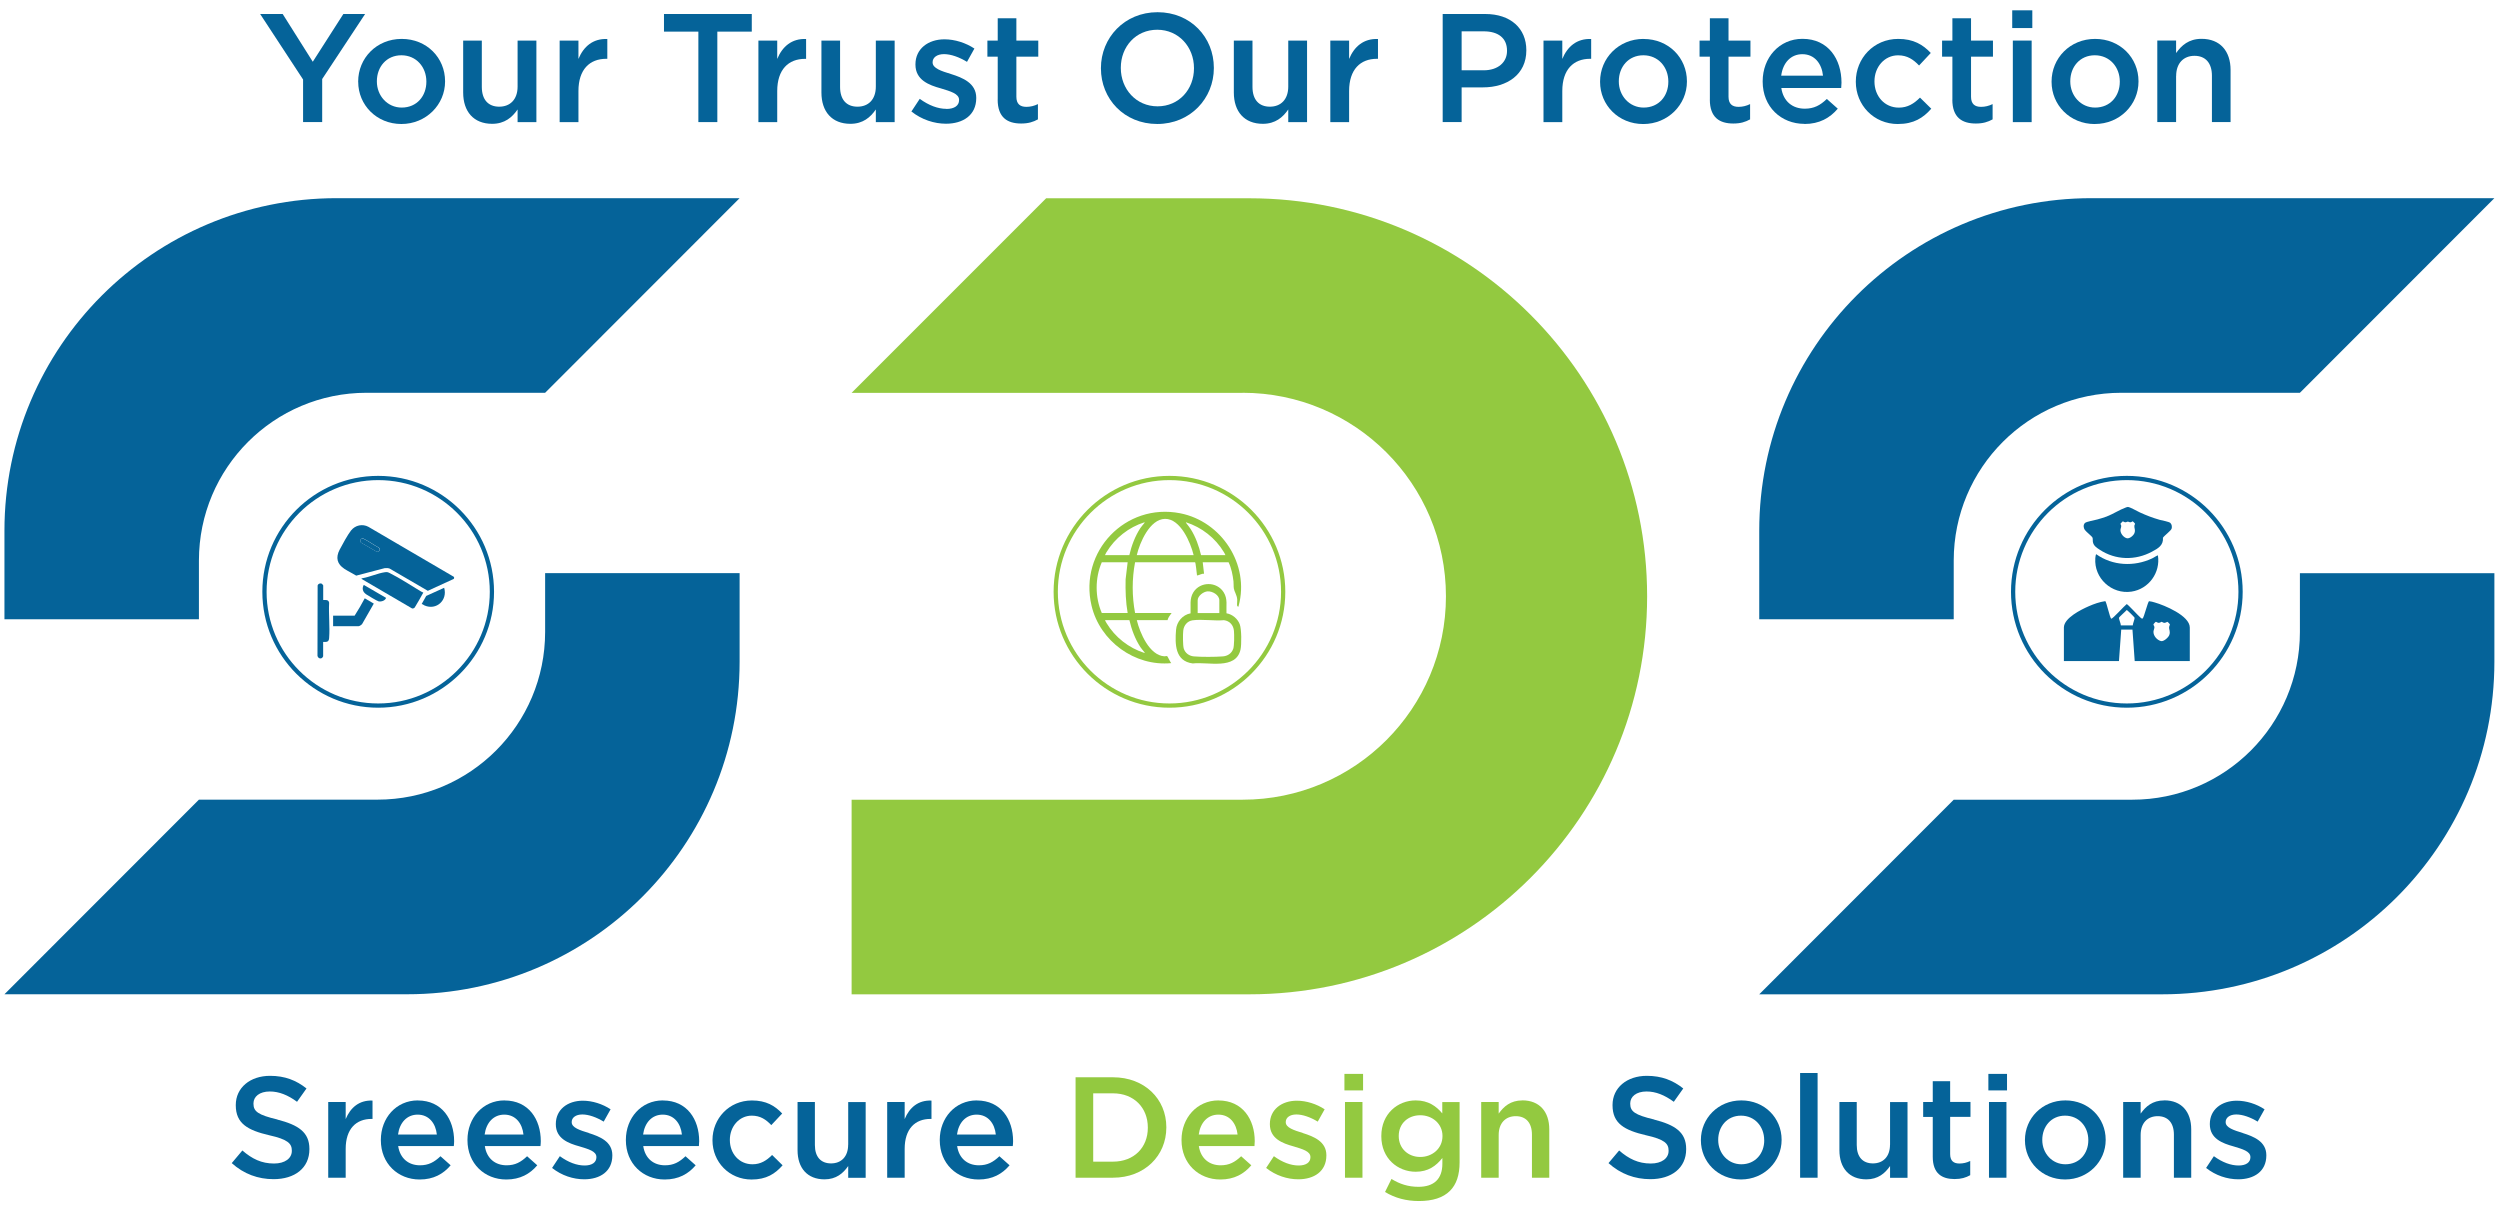 <svg width="135" height="66" viewBox="0 0 135 66" fill="none" xmlns="http://www.w3.org/2000/svg">
<g id="SDS Logo FNL-02 1" clip-path="url(#clip0_155_721)">
<g id="Group">
<path id="Vector" d="M19.553 29.083C19.457 29.102 19.421 29.232 19.495 29.304L20.331 29.79C20.469 29.84 20.569 29.674 20.453 29.574C20.196 29.442 19.945 29.251 19.688 29.124C19.642 29.102 19.608 29.072 19.55 29.083H19.553Z" fill="#056399"/>
<path id="Vector_2" d="M16.366 6.593H17.398V4.268L19.716 0.756H18.541L16.89 3.335L15.265 0.756H14.048L16.366 4.293V6.593Z" fill="#056399"/>
<path id="Vector_3" d="M19.343 4.418C19.343 5.668 20.334 6.696 21.675 6.696C23.016 6.696 24.034 5.644 24.034 4.404V4.387C24.034 3.128 23.052 2.101 21.692 2.101C20.331 2.101 19.341 3.145 19.341 4.404V4.42L19.343 4.418ZM20.351 4.385C20.351 3.617 20.866 2.985 21.675 2.985C22.483 2.985 23.024 3.625 23.024 4.401V4.418C23.024 5.177 22.517 5.809 21.692 5.809C20.916 5.809 20.351 5.166 20.351 4.401V4.385Z" fill="#056399"/>
<path id="Vector_4" d="M26.576 6.686C27.252 6.686 27.66 6.335 27.95 5.91V6.595H28.965V2.191H27.95V4.676C27.95 5.369 27.55 5.761 26.959 5.761C26.369 5.761 26.018 5.386 26.018 4.693V2.191H25.011V4.994C25.011 6.026 25.577 6.686 26.578 6.686H26.576Z" fill="#056399"/>
<path id="Vector_5" d="M31.236 4.917C31.236 3.749 31.843 3.175 32.737 3.175H32.795V2.106C32.02 2.073 31.512 2.515 31.236 3.183V2.192H30.221V6.596H31.236V4.92V4.917Z" fill="#056399"/>
<path id="Vector_6" d="M37.712 6.593H38.736V1.708H40.596V0.756H35.855V1.708H37.712V6.593Z" fill="#056399"/>
<path id="Vector_7" d="M43.529 3.175V2.106C42.753 2.073 42.246 2.515 41.97 3.183V2.192H40.954V6.596H41.97V4.92C41.97 3.752 42.577 3.178 43.471 3.178H43.529V3.175Z" fill="#056399"/>
<path id="Vector_8" d="M45.921 6.686C46.597 6.686 47.006 6.335 47.295 5.91V6.595H48.311V2.191H47.295V4.676C47.295 5.369 46.895 5.761 46.305 5.761C45.714 5.761 45.364 5.386 45.364 4.693V2.191H44.357V4.994C44.357 6.026 44.922 6.686 45.924 6.686H45.921Z" fill="#056399"/>
<path id="Vector_9" d="M51.106 5.878C50.648 5.878 50.157 5.693 49.666 5.337L49.216 6.021C49.773 6.463 50.449 6.681 51.084 6.681C52 6.681 52.717 6.223 52.717 5.298V5.281C52.717 4.489 51.983 4.196 51.352 3.997C50.836 3.84 50.361 3.688 50.361 3.373V3.357C50.361 3.114 50.587 2.923 50.976 2.923C51.343 2.923 51.793 3.081 52.218 3.34L52.618 2.622C52.152 2.313 51.561 2.123 51.001 2.123C50.126 2.123 49.434 2.631 49.434 3.473V3.489C49.434 4.323 50.168 4.599 50.808 4.773C51.324 4.931 51.79 5.058 51.79 5.392V5.408C51.79 5.701 51.539 5.883 51.106 5.883V5.878Z" fill="#056399"/>
<path id="Vector_10" d="M53.874 5.378C53.874 6.344 54.398 6.67 55.14 6.67C55.532 6.67 55.791 6.587 56.048 6.446V5.621C55.847 5.72 55.64 5.77 55.425 5.77C55.082 5.77 54.884 5.613 54.884 5.221V3.061H56.067V2.194H54.884V0.985H53.877V2.194H53.319V3.061H53.877V5.381L53.874 5.378Z" fill="#056399"/>
<path id="Vector_11" d="M62.491 6.695C64.282 6.695 65.548 5.311 65.548 3.677V3.66C65.548 2.017 64.298 0.659 62.508 0.659C60.717 0.659 59.45 2.042 59.45 3.677V3.693C59.45 5.336 60.7 6.695 62.491 6.695ZM60.524 3.657C60.524 2.522 61.332 1.606 62.491 1.606C63.65 1.606 64.475 2.539 64.475 3.674V3.69C64.475 4.825 63.666 5.742 62.508 5.742C61.349 5.742 60.524 4.809 60.524 3.674V3.657Z" fill="#056399"/>
<path id="Vector_12" d="M68.192 6.686C68.868 6.686 69.276 6.335 69.566 5.91V6.595H70.581V2.191H69.566V4.676C69.566 5.369 69.166 5.761 68.575 5.761C67.985 5.761 67.634 5.386 67.634 4.693V2.191H66.627V4.994C66.627 6.026 67.193 6.686 68.195 6.686H68.192Z" fill="#056399"/>
<path id="Vector_13" d="M72.852 4.917C72.852 3.749 73.459 3.175 74.353 3.175H74.411V2.106C73.636 2.073 73.128 2.515 72.852 3.183V2.192H71.837V6.596H72.852V4.92V4.917Z" fill="#056399"/>
<path id="Vector_14" d="M78.928 4.718H80.087C81.379 4.718 82.422 4.025 82.422 2.725V2.708C82.422 1.532 81.572 0.756 80.206 0.756H77.905V6.593H78.928V4.718ZM78.928 1.692H80.121C80.888 1.692 81.379 2.043 81.379 2.736V2.752C81.379 3.36 80.896 3.796 80.121 3.796H78.928V1.695V1.692Z" fill="#056399"/>
<path id="Vector_15" d="M84.364 4.917C84.364 3.749 84.971 3.175 85.865 3.175H85.923V2.106C85.148 2.073 84.64 2.515 84.364 3.183V2.192H83.349V6.596H84.364V4.92V4.917Z" fill="#056399"/>
<path id="Vector_16" d="M88.754 2.101C87.405 2.101 86.404 3.145 86.404 4.404V4.42C86.404 5.671 87.394 6.698 88.735 6.698C90.076 6.698 91.094 5.646 91.094 4.407V4.39C91.094 3.131 90.112 2.104 88.752 2.104L88.754 2.101ZM90.09 4.418C90.09 5.177 89.582 5.809 88.757 5.809C87.982 5.809 87.416 5.166 87.416 4.401V4.385C87.416 3.617 87.932 2.985 88.741 2.985C89.549 2.985 90.09 3.625 90.09 4.401V4.418Z" fill="#056399"/>
<path id="Vector_17" d="M92.331 5.378C92.331 6.344 92.855 6.67 93.597 6.67C93.989 6.67 94.248 6.587 94.505 6.446V5.621C94.303 5.72 94.097 5.77 93.881 5.77C93.539 5.77 93.34 5.613 93.34 5.221V3.061H94.524V2.194H93.34V0.985H92.333V2.194H91.776V3.061H92.333V5.381L92.331 5.378Z" fill="#056399"/>
<path id="Vector_18" d="M97.441 6.695C98.249 6.695 98.815 6.369 99.24 5.869L98.649 5.344C98.291 5.687 97.957 5.869 97.457 5.869C96.798 5.869 96.298 5.477 96.191 4.751H99.425C99.433 4.651 99.441 4.56 99.441 4.466C99.441 3.199 98.732 2.097 97.333 2.097C96.075 2.097 95.184 3.122 95.184 4.389V4.406C95.184 5.764 96.174 6.689 97.441 6.689V6.695ZM97.325 2.926C97.993 2.926 98.376 3.442 98.442 4.085H96.185C96.276 3.392 96.701 2.926 97.328 2.926H97.325Z" fill="#056399"/>
<path id="Vector_19" d="M102.49 6.696C103.348 6.696 103.856 6.362 104.289 5.87L103.68 5.271C103.354 5.597 103.012 5.812 102.537 5.812C101.762 5.812 101.221 5.188 101.221 4.404V4.387C101.221 3.62 101.762 2.987 102.496 2.987C102.995 2.987 103.321 3.214 103.63 3.537L104.262 2.86C103.837 2.41 103.329 2.101 102.504 2.101C101.18 2.101 100.214 3.15 100.214 4.404V4.42C100.214 5.671 101.18 6.698 102.488 6.698L102.49 6.696Z" fill="#056399"/>
<path id="Vector_20" d="M105.426 5.378C105.426 6.344 105.95 6.67 106.693 6.67C107.085 6.67 107.344 6.587 107.601 6.446V5.621C107.399 5.72 107.192 5.77 106.977 5.77C106.635 5.77 106.436 5.613 106.436 5.221V3.061H107.62V2.194H106.436V0.985H105.429V2.194H104.872V3.061H105.429V5.381L105.426 5.378Z" fill="#056399"/>
<path id="Vector_21" d="M109.709 2.191H108.693V6.595H109.709V2.191Z" fill="#056399"/>
<path id="Vector_22" d="M109.745 0.557H108.66V1.515H109.745V0.557Z" fill="#056399"/>
<path id="Vector_23" d="M113.119 6.696C114.477 6.696 115.479 5.644 115.479 4.404V4.387C115.479 3.128 114.496 2.101 113.136 2.101C111.776 2.101 110.785 3.145 110.785 4.404V4.42C110.785 5.671 111.776 6.698 113.117 6.698L113.119 6.696ZM111.795 4.385C111.795 3.617 112.311 2.985 113.119 2.985C113.928 2.985 114.469 3.625 114.469 4.401V4.418C114.469 5.177 113.961 5.809 113.136 5.809C112.36 5.809 111.795 5.166 111.795 4.401V4.385Z" fill="#056399"/>
<path id="Vector_24" d="M117.512 4.107C117.512 3.414 117.912 3.014 118.503 3.014C119.093 3.014 119.444 3.398 119.444 4.091V6.592H120.451V3.781C120.451 2.757 119.885 2.097 118.883 2.097C118.191 2.097 117.799 2.456 117.509 2.865V2.188H116.494V6.592H117.509V4.107H117.512Z" fill="#056399"/>
<path id="Vector_25" d="M14.981 60.453C13.935 60.204 13.687 60.019 13.687 59.6V59.583C13.687 59.218 14.012 58.94 14.57 58.94C15.066 58.94 15.546 59.133 16.04 59.497L16.551 58.777C15.993 58.335 15.381 58.095 14.583 58.095C13.507 58.095 12.732 58.738 12.732 59.669V59.685C12.732 60.676 13.383 61.033 14.537 61.303C15.544 61.527 15.759 61.753 15.759 62.132V62.148C15.759 62.551 15.386 62.83 14.799 62.83C14.125 62.83 13.615 62.582 13.088 62.126L12.514 62.808C13.165 63.396 13.938 63.675 14.774 63.675C15.913 63.675 16.708 63.079 16.708 62.057V62.043C16.708 61.138 16.112 60.748 14.973 60.456L14.981 60.453Z" fill="#056399"/>
<path id="Vector_26" d="M18.667 60.43V59.508H17.724V63.597H18.667V62.04C18.667 60.955 19.233 60.422 20.061 60.422H20.116V59.431C19.396 59.4 18.924 59.812 18.667 60.43Z" fill="#056399"/>
<path id="Vector_27" d="M22.563 59.422C21.393 59.422 20.566 60.374 20.566 61.553V61.57C20.566 62.832 21.487 63.693 22.663 63.693C23.413 63.693 23.94 63.392 24.335 62.926L23.786 62.437C23.452 62.755 23.143 62.926 22.679 62.926C22.067 62.926 21.603 62.561 21.501 61.888H24.506C24.514 61.794 24.523 61.711 24.523 61.625C24.523 60.446 23.866 59.425 22.563 59.425V59.422ZM21.493 61.266C21.578 60.623 21.973 60.19 22.552 60.19C23.171 60.19 23.529 60.67 23.59 61.266H21.493Z" fill="#056399"/>
<path id="Vector_28" d="M27.241 59.422C26.071 59.422 25.243 60.374 25.243 61.553V61.57C25.243 62.832 26.165 63.693 27.34 63.693C28.091 63.693 28.618 63.392 29.012 62.926L28.463 62.437C28.129 62.755 27.82 62.926 27.357 62.926C26.744 62.926 26.28 62.561 26.181 61.888H29.186C29.194 61.794 29.203 61.711 29.203 61.625C29.203 60.446 28.546 59.425 27.243 59.425L27.241 59.422ZM26.17 61.266C26.256 60.623 26.65 60.19 27.23 60.19C27.848 60.19 28.206 60.67 28.267 61.266H26.17Z" fill="#056399"/>
<path id="Vector_29" d="M31.794 61.181C31.313 61.034 30.872 60.894 30.872 60.601V60.584C30.872 60.361 31.081 60.181 31.446 60.181C31.785 60.181 32.205 60.328 32.599 60.568L32.972 59.902C32.538 59.615 31.989 59.438 31.471 59.438C30.657 59.438 30.014 59.911 30.014 60.695V60.711C30.014 61.484 30.695 61.741 31.291 61.904C31.771 62.05 32.205 62.166 32.205 62.478V62.495C32.205 62.766 31.973 62.937 31.57 62.937C31.145 62.937 30.687 62.766 30.232 62.434L29.812 63.069C30.331 63.481 30.957 63.682 31.548 63.682C32.401 63.682 33.066 63.257 33.066 62.396V62.379C33.066 61.642 32.384 61.371 31.796 61.186L31.794 61.181Z" fill="#056399"/>
<path id="Vector_30" d="M35.794 59.422C34.624 59.422 33.797 60.374 33.797 61.553V61.57C33.797 62.832 34.718 63.693 35.894 63.693C36.644 63.693 37.171 63.392 37.566 62.926L37.017 62.437C36.683 62.755 36.374 62.926 35.91 62.926C35.298 62.926 34.834 62.561 34.735 61.888H37.74C37.748 61.794 37.756 61.711 37.756 61.625C37.756 60.446 37.1 59.425 35.797 59.425L35.794 59.422ZM34.727 61.266C34.812 60.623 35.207 60.19 35.786 60.19C36.404 60.19 36.76 60.67 36.824 61.266H34.727Z" fill="#056399"/>
<path id="Vector_31" d="M40.634 62.871C39.914 62.871 39.412 62.291 39.412 61.562V61.549C39.412 60.836 39.914 60.245 40.596 60.245C41.059 60.245 41.363 60.455 41.65 60.756L42.238 60.129C41.843 59.71 41.371 59.425 40.604 59.425C39.373 59.425 38.474 60.4 38.474 61.562V61.579C38.474 62.742 39.371 63.694 40.587 63.694C41.385 63.694 41.857 63.385 42.26 62.926L41.694 62.369C41.393 62.67 41.076 62.871 40.634 62.871Z" fill="#056399"/>
<path id="Vector_32" d="M45.8 61.816C45.8 62.459 45.427 62.824 44.878 62.824C44.329 62.824 44.004 62.476 44.004 61.833V59.508H43.068V62.112C43.068 63.072 43.595 63.685 44.525 63.685C45.151 63.685 45.532 63.36 45.803 62.965V63.6H46.746V59.511H45.803V61.819L45.8 61.816Z" fill="#056399"/>
<path id="Vector_33" d="M48.852 60.43V59.508H47.908V63.597H48.852V62.04C48.852 60.955 49.417 60.422 50.245 60.422H50.3V59.431C49.58 59.4 49.108 59.812 48.852 60.43Z" fill="#056399"/>
<path id="Vector_34" d="M52.745 59.422C51.575 59.422 50.747 60.374 50.747 61.553V61.57C50.747 62.832 51.669 63.693 52.844 63.693C53.595 63.693 54.122 63.392 54.517 62.926L53.968 62.437C53.634 62.755 53.325 62.926 52.861 62.926C52.248 62.926 51.785 62.561 51.685 61.888H54.69C54.699 61.794 54.707 61.711 54.707 61.625C54.707 60.446 54.05 59.425 52.748 59.425L52.745 59.422ZM51.677 61.266C51.763 60.623 52.157 60.19 52.737 60.19C53.355 60.19 53.714 60.67 53.774 61.266H51.677Z" fill="#056399"/>
<path id="Vector_35" d="M60.101 58.173H58.081V63.596H60.101C61.804 63.596 62.982 62.412 62.982 60.885V60.868C62.982 59.341 61.804 58.173 60.101 58.173ZM61.983 60.901C61.983 61.962 61.241 62.729 60.101 62.729H59.033V59.04H60.101C61.241 59.04 61.983 59.822 61.983 60.885V60.901Z" fill="#93C940"/>
<path id="Vector_36" d="M65.799 59.422C64.63 59.422 63.802 60.374 63.802 61.553V61.57C63.802 62.832 64.723 63.693 65.899 63.693C66.649 63.693 67.176 63.392 67.571 62.926L67.022 62.437C66.688 62.755 66.379 62.926 65.915 62.926C65.303 62.926 64.839 62.561 64.737 61.888H67.742C67.75 61.794 67.756 61.711 67.756 61.625C67.756 60.446 67.099 59.425 65.797 59.425L65.799 59.422ZM64.732 61.266C64.817 60.623 65.212 60.19 65.791 60.19C66.412 60.19 66.765 60.67 66.829 61.266H64.732Z" fill="#93C940"/>
<path id="Vector_37" d="M70.352 61.181C69.872 61.034 69.431 60.894 69.431 60.601V60.584C69.431 60.361 69.64 60.181 70.005 60.181C70.344 60.181 70.763 60.328 71.158 60.568L71.531 59.902C71.097 59.615 70.548 59.438 70.029 59.438C69.216 59.438 68.573 59.911 68.573 60.695V60.711C68.573 61.484 69.254 61.741 69.85 61.904C70.33 62.05 70.763 62.166 70.763 62.478V62.495C70.763 62.766 70.532 62.937 70.129 62.937C69.704 62.937 69.246 62.766 68.79 62.434L68.371 63.069C68.89 63.481 69.516 63.682 70.107 63.682C70.959 63.682 71.624 63.257 71.624 62.396V62.379C71.624 61.642 70.943 61.371 70.355 61.186L70.352 61.181Z" fill="#93C940"/>
<path id="Vector_38" d="M73.606 57.99H72.599V58.882H73.606V57.99Z" fill="#93C940"/>
<path id="Vector_39" d="M73.573 59.508H72.629V63.597H73.573V59.508Z" fill="#93C940"/>
<path id="Vector_40" d="M77.88 60.12C77.563 59.742 77.138 59.422 76.448 59.422C75.488 59.422 74.591 60.134 74.591 61.344V61.36C74.591 62.561 75.482 63.274 76.448 63.274C77.121 63.274 77.546 62.965 77.888 62.531V62.84C77.888 63.669 77.43 64.088 76.594 64.088C76.037 64.088 75.579 63.934 75.14 63.663L74.792 64.367C75.328 64.693 75.937 64.856 76.619 64.856C77.361 64.856 77.927 64.679 78.299 64.306C78.647 63.959 78.818 63.448 78.818 62.766V59.513H77.883V60.126L77.88 60.12ZM77.894 61.352C77.894 62.017 77.345 62.476 76.693 62.476C76.042 62.476 75.532 62.017 75.532 61.352V61.338C75.532 60.664 76.042 60.223 76.693 60.223C77.345 60.223 77.894 60.681 77.894 61.338V61.352Z" fill="#93C940"/>
<path id="Vector_41" d="M82.207 59.422C81.564 59.422 81.2 59.756 80.929 60.135V59.508H79.985V63.597H80.929V61.289C80.929 60.645 81.302 60.273 81.851 60.273C82.4 60.273 82.725 60.629 82.725 61.272V63.597H83.661V60.985C83.661 60.032 83.134 59.419 82.204 59.419L82.207 59.422Z" fill="#93C940"/>
<path id="Vector_42" d="M89.323 60.453C88.277 60.204 88.032 60.019 88.032 59.6V59.583C88.032 59.218 88.357 58.94 88.915 58.94C89.411 58.94 89.889 59.133 90.385 59.497L90.896 58.777C90.338 58.335 89.726 58.095 88.928 58.095C87.852 58.095 87.077 58.738 87.077 59.669V59.685C87.077 60.676 87.728 61.033 88.882 61.303C89.889 61.527 90.104 61.753 90.104 62.132V62.148C90.104 62.551 89.731 62.83 89.144 62.83C88.47 62.83 87.96 62.582 87.433 62.126L86.859 62.808C87.51 63.396 88.283 63.675 89.119 63.675C90.258 63.675 91.053 63.079 91.053 62.057V62.043C91.053 61.138 90.457 60.748 89.317 60.456L89.323 60.453Z" fill="#056399"/>
<path id="Vector_43" d="M94.03 59.422C92.778 59.422 91.848 60.391 91.848 61.559V61.576C91.848 62.738 92.769 63.691 94.016 63.691C95.264 63.691 96.207 62.716 96.207 61.559V61.545C96.207 60.374 95.294 59.422 94.03 59.422ZM95.269 61.576C95.269 62.28 94.797 62.871 94.03 62.871C93.31 62.871 92.783 62.274 92.783 61.562V61.548C92.783 60.836 93.263 60.245 94.014 60.245C94.764 60.245 95.266 60.841 95.266 61.562V61.578L95.269 61.576Z" fill="#056399"/>
<path id="Vector_44" d="M98.15 57.942H97.206V63.597H98.15V57.942Z" fill="#056399"/>
<path id="Vector_45" d="M102.06 61.816C102.06 62.459 101.687 62.824 101.138 62.824C100.589 62.824 100.264 62.476 100.264 61.833V59.508H99.328V62.112C99.328 63.072 99.855 63.685 100.785 63.685C101.411 63.685 101.792 63.36 102.063 62.965V63.6H103.006V59.511H102.063V61.819L102.06 61.816Z" fill="#056399"/>
<path id="Vector_46" d="M105.305 58.385H104.369V59.508H103.851V60.315H104.369V62.468C104.369 63.366 104.858 63.669 105.548 63.669C105.912 63.669 106.152 63.592 106.392 63.46V62.692C106.207 62.786 106.011 62.83 105.81 62.83C105.492 62.83 105.308 62.684 105.308 62.319V60.312H106.406V59.506H105.308V58.382L105.305 58.385Z" fill="#056399"/>
<path id="Vector_47" d="M108.379 57.99H107.372V58.882H108.379V57.99Z" fill="#056399"/>
<path id="Vector_48" d="M108.348 59.508H107.405V63.597H108.348V59.508Z" fill="#056399"/>
<path id="Vector_49" d="M111.53 59.422C110.275 59.422 109.347 60.391 109.347 61.559V61.576C109.347 62.738 110.269 63.691 111.516 63.691C112.763 63.691 113.707 62.716 113.707 61.559V61.545C113.707 60.374 112.794 59.422 111.533 59.422H111.53ZM112.769 61.576C112.769 62.28 112.297 62.871 111.53 62.871C110.81 62.871 110.283 62.274 110.283 61.562V61.548C110.283 60.836 110.763 60.245 111.513 60.245C112.264 60.245 112.769 60.841 112.769 61.562V61.578V61.576Z" fill="#056399"/>
<path id="Vector_50" d="M116.872 59.422C116.229 59.422 115.865 59.756 115.595 60.135V59.508H114.651V63.597H115.595V61.289C115.595 60.645 115.967 60.273 116.516 60.273C117.065 60.273 117.391 60.629 117.391 61.272V63.597H118.326V60.985C118.326 60.032 117.799 59.419 116.872 59.419V59.422Z" fill="#056399"/>
<path id="Vector_51" d="M121.108 61.181C120.627 61.034 120.186 60.894 120.186 60.601V60.584C120.186 60.361 120.396 60.181 120.76 60.181C121.099 60.181 121.519 60.328 121.913 60.568L122.286 59.902C121.853 59.615 121.304 59.438 120.785 59.438C119.971 59.438 119.331 59.911 119.331 60.695V60.711C119.331 61.484 120.012 61.741 120.608 61.904C121.088 62.05 121.522 62.166 121.522 62.478V62.495C121.522 62.766 121.29 62.937 120.887 62.937C120.462 62.937 120.004 62.766 119.549 62.434L119.129 63.069C119.648 63.481 120.274 63.682 120.865 63.682C121.717 63.682 122.382 63.257 122.382 62.396V62.379C122.382 61.642 121.701 61.371 121.113 61.186L121.108 61.181Z" fill="#056399"/>
<path id="Vector_52" d="M10.742 30.267C10.742 25.266 14.793 21.21 19.793 21.21H29.437L39.939 10.701H18.187C8.276 10.701 0.24 18.742 0.24 28.66V33.442H10.742V30.267Z" fill="#056399"/>
<path id="Vector_53" d="M39.939 35.732V30.949H29.437V34.125C29.437 39.125 25.386 43.181 20.386 43.181H10.742L0.24 53.69H21.992C31.904 53.69 39.939 45.65 39.939 35.732Z" fill="#056399"/>
<path id="Vector_54" d="M105.501 30.267C105.501 25.266 109.552 21.21 114.551 21.21H124.195L134.697 10.701H112.945C103.034 10.701 94.999 18.742 94.999 28.66V33.442H105.501V30.267Z" fill="#056399"/>
<path id="Vector_55" d="M124.195 34.127C124.195 39.127 120.145 43.184 115.145 43.184H105.501L94.999 53.693H116.751C126.662 53.693 134.697 45.652 134.697 35.734V30.952H124.195V34.127Z" fill="#056399"/>
<path id="Vector_56" d="M67.102 21.21C73.164 21.21 78.081 26.128 78.081 32.197C78.081 38.264 73.167 43.184 67.102 43.184H45.987V53.693H67.466C79.328 53.693 88.945 44.07 88.945 32.2C88.945 20.33 79.328 10.707 67.466 10.707H56.492L45.985 21.216H67.099L67.102 21.21Z" fill="#93C940"/>
<path id="Vector_57" d="M18.96 28.64C18.778 28.872 18.477 29.419 18.336 29.692C18.118 30.118 18.204 30.463 18.601 30.72C18.805 30.852 19.029 30.957 19.236 31.084L20.77 30.681C20.864 30.672 20.958 30.67 21.046 30.706L23.102 31.904L24.498 31.263C24.531 31.236 24.531 31.175 24.503 31.145L19.892 28.447C19.573 28.276 19.186 28.359 18.96 28.643V28.64ZM20.334 29.786L19.498 29.3C19.421 29.231 19.459 29.101 19.556 29.079C19.611 29.068 19.647 29.096 19.694 29.121C19.951 29.248 20.202 29.438 20.458 29.571C20.574 29.668 20.475 29.833 20.337 29.786H20.334Z" fill="#056399"/>
<path id="Vector_58" d="M22.712 31.927C22.188 31.612 21.598 31.223 21.057 30.952C20.949 30.897 20.91 30.883 20.784 30.9C20.395 30.955 19.953 31.162 19.558 31.226L19.509 31.253L22.254 32.857C22.307 32.868 22.359 32.843 22.395 32.805C22.55 32.537 22.718 32.272 22.859 31.999C22.806 31.982 22.756 31.952 22.71 31.924L22.712 31.927Z" fill="#056399"/>
<path id="Vector_59" d="M23.016 32.18L22.77 32.617C22.831 32.625 22.875 32.675 22.928 32.697C23.573 32.973 24.18 32.404 23.985 31.741L23.016 32.18Z" fill="#056399"/>
<path id="Vector_60" d="M17.773 32.549C17.743 32.375 17.591 32.397 17.453 32.402V31.61C17.453 31.61 17.392 31.524 17.376 31.519C17.288 31.48 17.177 31.521 17.152 31.618L17.144 35.409C17.163 35.531 17.296 35.602 17.395 35.523C17.409 35.511 17.45 35.451 17.45 35.44V34.664C17.641 34.669 17.757 34.675 17.773 34.457C17.82 33.841 17.74 33.17 17.773 32.551V32.549Z" fill="#056399"/>
<path id="Vector_61" d="M19.15 33.246H17.988V33.815H19.363C19.41 33.815 19.514 33.746 19.548 33.708L20.185 32.595L19.697 32.308C19.526 32.625 19.346 32.943 19.15 33.246Z" fill="#056399"/>
<path id="Vector_62" d="M19.76 32.084C19.848 32.145 20.372 32.46 20.447 32.474C20.599 32.501 20.797 32.435 20.85 32.286L19.644 31.584C19.536 31.772 19.586 31.96 19.76 32.081V32.084Z" fill="#056399"/>
<path id="Vector_63" d="M14.167 31.957C14.167 35.408 16.973 38.216 20.422 38.216C23.871 38.216 26.678 35.408 26.678 31.957C26.678 28.505 23.871 25.697 20.422 25.697C16.973 25.697 14.167 28.505 14.167 31.957ZM26.449 31.957C26.449 35.281 23.744 37.987 20.422 37.987C17.1 37.987 14.396 35.281 14.396 31.957C14.396 28.632 17.1 25.926 20.422 25.926C23.744 25.926 26.449 28.632 26.449 31.957Z" fill="#056399"/>
<path id="Vector_64" d="M108.594 31.957C108.594 35.408 111.4 38.216 114.849 38.216C118.299 38.216 121.105 35.408 121.105 31.957C121.105 28.505 118.299 25.697 114.849 25.697C111.4 25.697 108.594 28.505 108.594 31.957ZM120.876 31.957C120.876 35.281 118.172 37.987 114.849 37.987C111.527 37.987 108.823 35.281 108.823 31.957C108.823 28.632 111.527 25.926 114.849 25.926C118.172 25.926 120.876 28.632 120.876 31.957Z" fill="#056399"/>
<path id="Vector_65" d="M69.406 31.957C69.406 28.505 66.6 25.697 63.15 25.697C59.701 25.697 56.895 28.505 56.895 31.957C56.895 35.408 59.701 38.216 63.15 38.216C66.6 38.216 69.406 35.408 69.406 31.957ZM57.124 31.957C57.124 28.632 59.828 25.926 63.15 25.926C66.473 25.926 69.177 28.632 69.177 31.957C69.177 35.281 66.473 37.987 63.15 37.987C59.828 37.987 57.124 35.281 57.124 31.957Z" fill="#93C940"/>
<path id="Vector_66" d="M63.032 35.433C62.999 35.414 62.93 35.444 62.88 35.441C62.066 35.394 61.55 34.166 61.387 33.486H63.048C63.081 33.34 63.184 33.221 63.266 33.103H61.294C61.125 32.2 61.122 31.264 61.294 30.361H64.533C64.566 30.363 64.624 30.974 64.635 31.046C64.638 31.07 64.624 31.079 64.663 31.073C64.762 31.059 64.9 30.965 65.019 30.982L64.947 30.361H66.343C66.495 30.678 66.567 31.046 66.608 31.393C66.622 31.509 66.608 31.659 66.627 31.777C66.652 31.943 66.79 32.128 66.809 32.363C66.818 32.462 66.787 32.644 66.809 32.724C66.812 32.735 66.848 32.752 66.856 32.755C66.898 32.763 66.878 32.738 66.887 32.713C67.491 30.48 65.965 28.155 63.727 27.716C60.78 27.139 58.253 29.781 58.943 32.705C59.395 34.624 61.277 35.999 63.247 35.809C63.195 35.759 63.057 35.452 63.029 35.433H63.032ZM64.044 28.204C64.892 28.472 65.631 29.055 66.089 29.814C66.12 29.864 66.153 29.924 66.172 29.977H64.856C64.745 29.494 64.563 28.991 64.298 28.572C64.227 28.458 64.144 28.364 64.064 28.257C64.058 28.248 64.025 28.207 64.044 28.204ZM62.913 28.019C63.749 28.008 64.293 29.303 64.456 29.977H61.387C61.545 29.3 62.088 28.03 62.913 28.019ZM59.754 29.814C60.212 29.055 60.951 28.472 61.798 28.204C61.826 28.218 61.798 28.237 61.79 28.251C61.721 28.34 61.644 28.422 61.58 28.516C61.296 28.947 61.1 29.474 60.984 29.977H59.668C59.668 29.977 59.74 29.833 59.751 29.814H59.754ZM59.497 30.361H60.893L60.783 31.283C60.769 31.893 60.788 32.501 60.893 33.103H59.497C59.127 32.249 59.127 31.214 59.497 30.361ZM61.798 35.259C60.954 34.991 60.212 34.409 59.754 33.649C59.723 33.6 59.69 33.539 59.671 33.486H60.987C61.103 33.989 61.299 34.516 61.583 34.947C61.647 35.041 61.724 35.124 61.793 35.212C61.804 35.226 61.829 35.242 61.801 35.259H61.798Z" fill="#93C940"/>
<path id="Vector_67" d="M66.23 33.12C66.208 32.723 66.305 32.339 66.078 31.983C65.706 31.392 64.814 31.392 64.442 31.983C64.219 32.339 64.312 32.723 64.29 33.12C63.862 33.198 63.54 33.576 63.507 34.007C63.446 34.782 63.443 35.705 64.412 35.826C65.223 35.727 66.738 36.196 66.989 35.075C67.049 34.805 67.044 33.965 66.947 33.711C66.834 33.413 66.55 33.173 66.233 33.118L66.23 33.12ZM64.674 32.419C64.674 32.179 64.986 31.947 65.212 31.933C65.474 31.919 65.844 32.129 65.844 32.419V33.104H64.674V32.419ZM66.589 35.048C66.503 35.288 66.285 35.426 66.037 35.445C65.626 35.478 64.872 35.481 64.467 35.445C64.216 35.423 63.998 35.266 63.923 35.023C63.871 34.846 63.873 34.25 63.896 34.051C63.923 33.775 64.116 33.535 64.401 33.496C64.917 33.427 65.565 33.537 66.095 33.49C66.404 33.529 66.605 33.758 66.633 34.067C66.652 34.275 66.655 34.871 66.591 35.05L66.589 35.048Z" fill="#93C940"/>
</g>
<g id="Group_2">
<g id="Group_3">
<path id="Vector_68" d="M116.527 29.988C116.676 30.921 116.033 31.81 115.097 31.948C114.029 32.106 113.066 31.22 113.147 30.14C113.149 30.101 113.171 29.927 113.196 29.927C114.076 30.557 115.244 30.612 116.215 30.154C116.32 30.104 116.416 30.029 116.524 29.988H116.527Z" fill="#056399"/>
<path id="Vector_69" d="M117.208 28.251C117.28 28.32 117.297 28.458 117.266 28.549C117.233 28.657 116.877 28.919 116.8 29.035C116.83 29.452 116.535 29.615 116.215 29.786C115.313 30.277 114.239 30.253 113.378 29.681C113.21 29.571 113.05 29.471 113.014 29.256C113.003 29.187 113.017 29.085 112.995 29.032C112.956 28.949 112.658 28.723 112.581 28.615C112.504 28.508 112.487 28.336 112.589 28.24C112.669 28.165 113.111 28.093 113.251 28.052C113.417 28.005 113.596 27.953 113.759 27.892C114.107 27.759 114.455 27.527 114.791 27.406C114.824 27.395 114.866 27.378 114.899 27.375C115.017 27.373 115.409 27.608 115.547 27.668C115.917 27.837 116.229 27.958 116.623 28.071C116.759 28.11 117.123 28.165 117.208 28.245V28.251ZM114.634 28.149C114.634 28.149 114.51 28.265 114.507 28.278C114.501 28.3 114.543 28.353 114.546 28.397C114.551 28.477 114.504 28.549 114.504 28.621C114.499 28.809 114.67 29.021 114.849 29.065C114.993 29.104 115.211 28.919 115.26 28.787C115.327 28.602 115.244 28.535 115.255 28.397C115.258 28.353 115.299 28.3 115.293 28.278C115.291 28.265 115.175 28.149 115.166 28.149C115.158 28.149 115.095 28.201 115.042 28.204C114.99 28.207 114.948 28.168 114.902 28.168C114.86 28.168 114.822 28.204 114.777 28.204C114.711 28.207 114.648 28.149 114.637 28.149H114.634Z" fill="#056399"/>
</g>
<path id="Vector_70" d="M118.249 35.698H115.274L115.153 33.997H114.546L114.424 35.698H111.45V33.887C111.45 33.373 112.388 32.915 112.791 32.738C113.072 32.614 113.376 32.506 113.682 32.462C113.748 32.478 113.933 33.392 114.01 33.409C114.082 33.426 114.728 32.702 114.841 32.622C114.893 32.614 115.484 33.274 115.597 33.359C115.625 33.379 115.66 33.42 115.699 33.401C115.776 33.359 115.983 32.476 116.052 32.465C116.16 32.476 116.259 32.503 116.361 32.534C116.875 32.68 118.249 33.246 118.249 33.887V35.698ZM115.169 33.771C115.169 33.68 115.28 33.426 115.269 33.359C115.263 33.329 114.871 32.937 114.841 32.942C114.788 33.011 114.438 33.31 114.427 33.359C114.413 33.426 114.529 33.68 114.526 33.771H115.169ZM116.419 33.575C116.4 33.577 116.284 33.699 116.284 33.724C116.284 33.754 116.336 33.809 116.339 33.87C116.339 33.939 116.29 34.038 116.287 34.113C116.281 34.34 116.477 34.56 116.69 34.618C116.83 34.657 117.087 34.433 117.139 34.298C117.217 34.094 117.115 34.014 117.134 33.848C117.139 33.798 117.181 33.746 117.173 33.71C117.167 33.693 117.054 33.577 117.04 33.577C117.021 33.575 116.946 33.635 116.88 33.635C116.808 33.635 116.767 33.583 116.734 33.577C116.709 33.575 116.637 33.641 116.557 33.633C116.505 33.63 116.436 33.572 116.417 33.575H116.419Z" fill="#056399"/>
</g>
</g>
<defs>
<clipPath id="clip0_155_721">
<rect width="134.938" height="64.77" fill="white" transform="translate(0 0.32)"/>
</clipPath>
</defs>
</svg>

